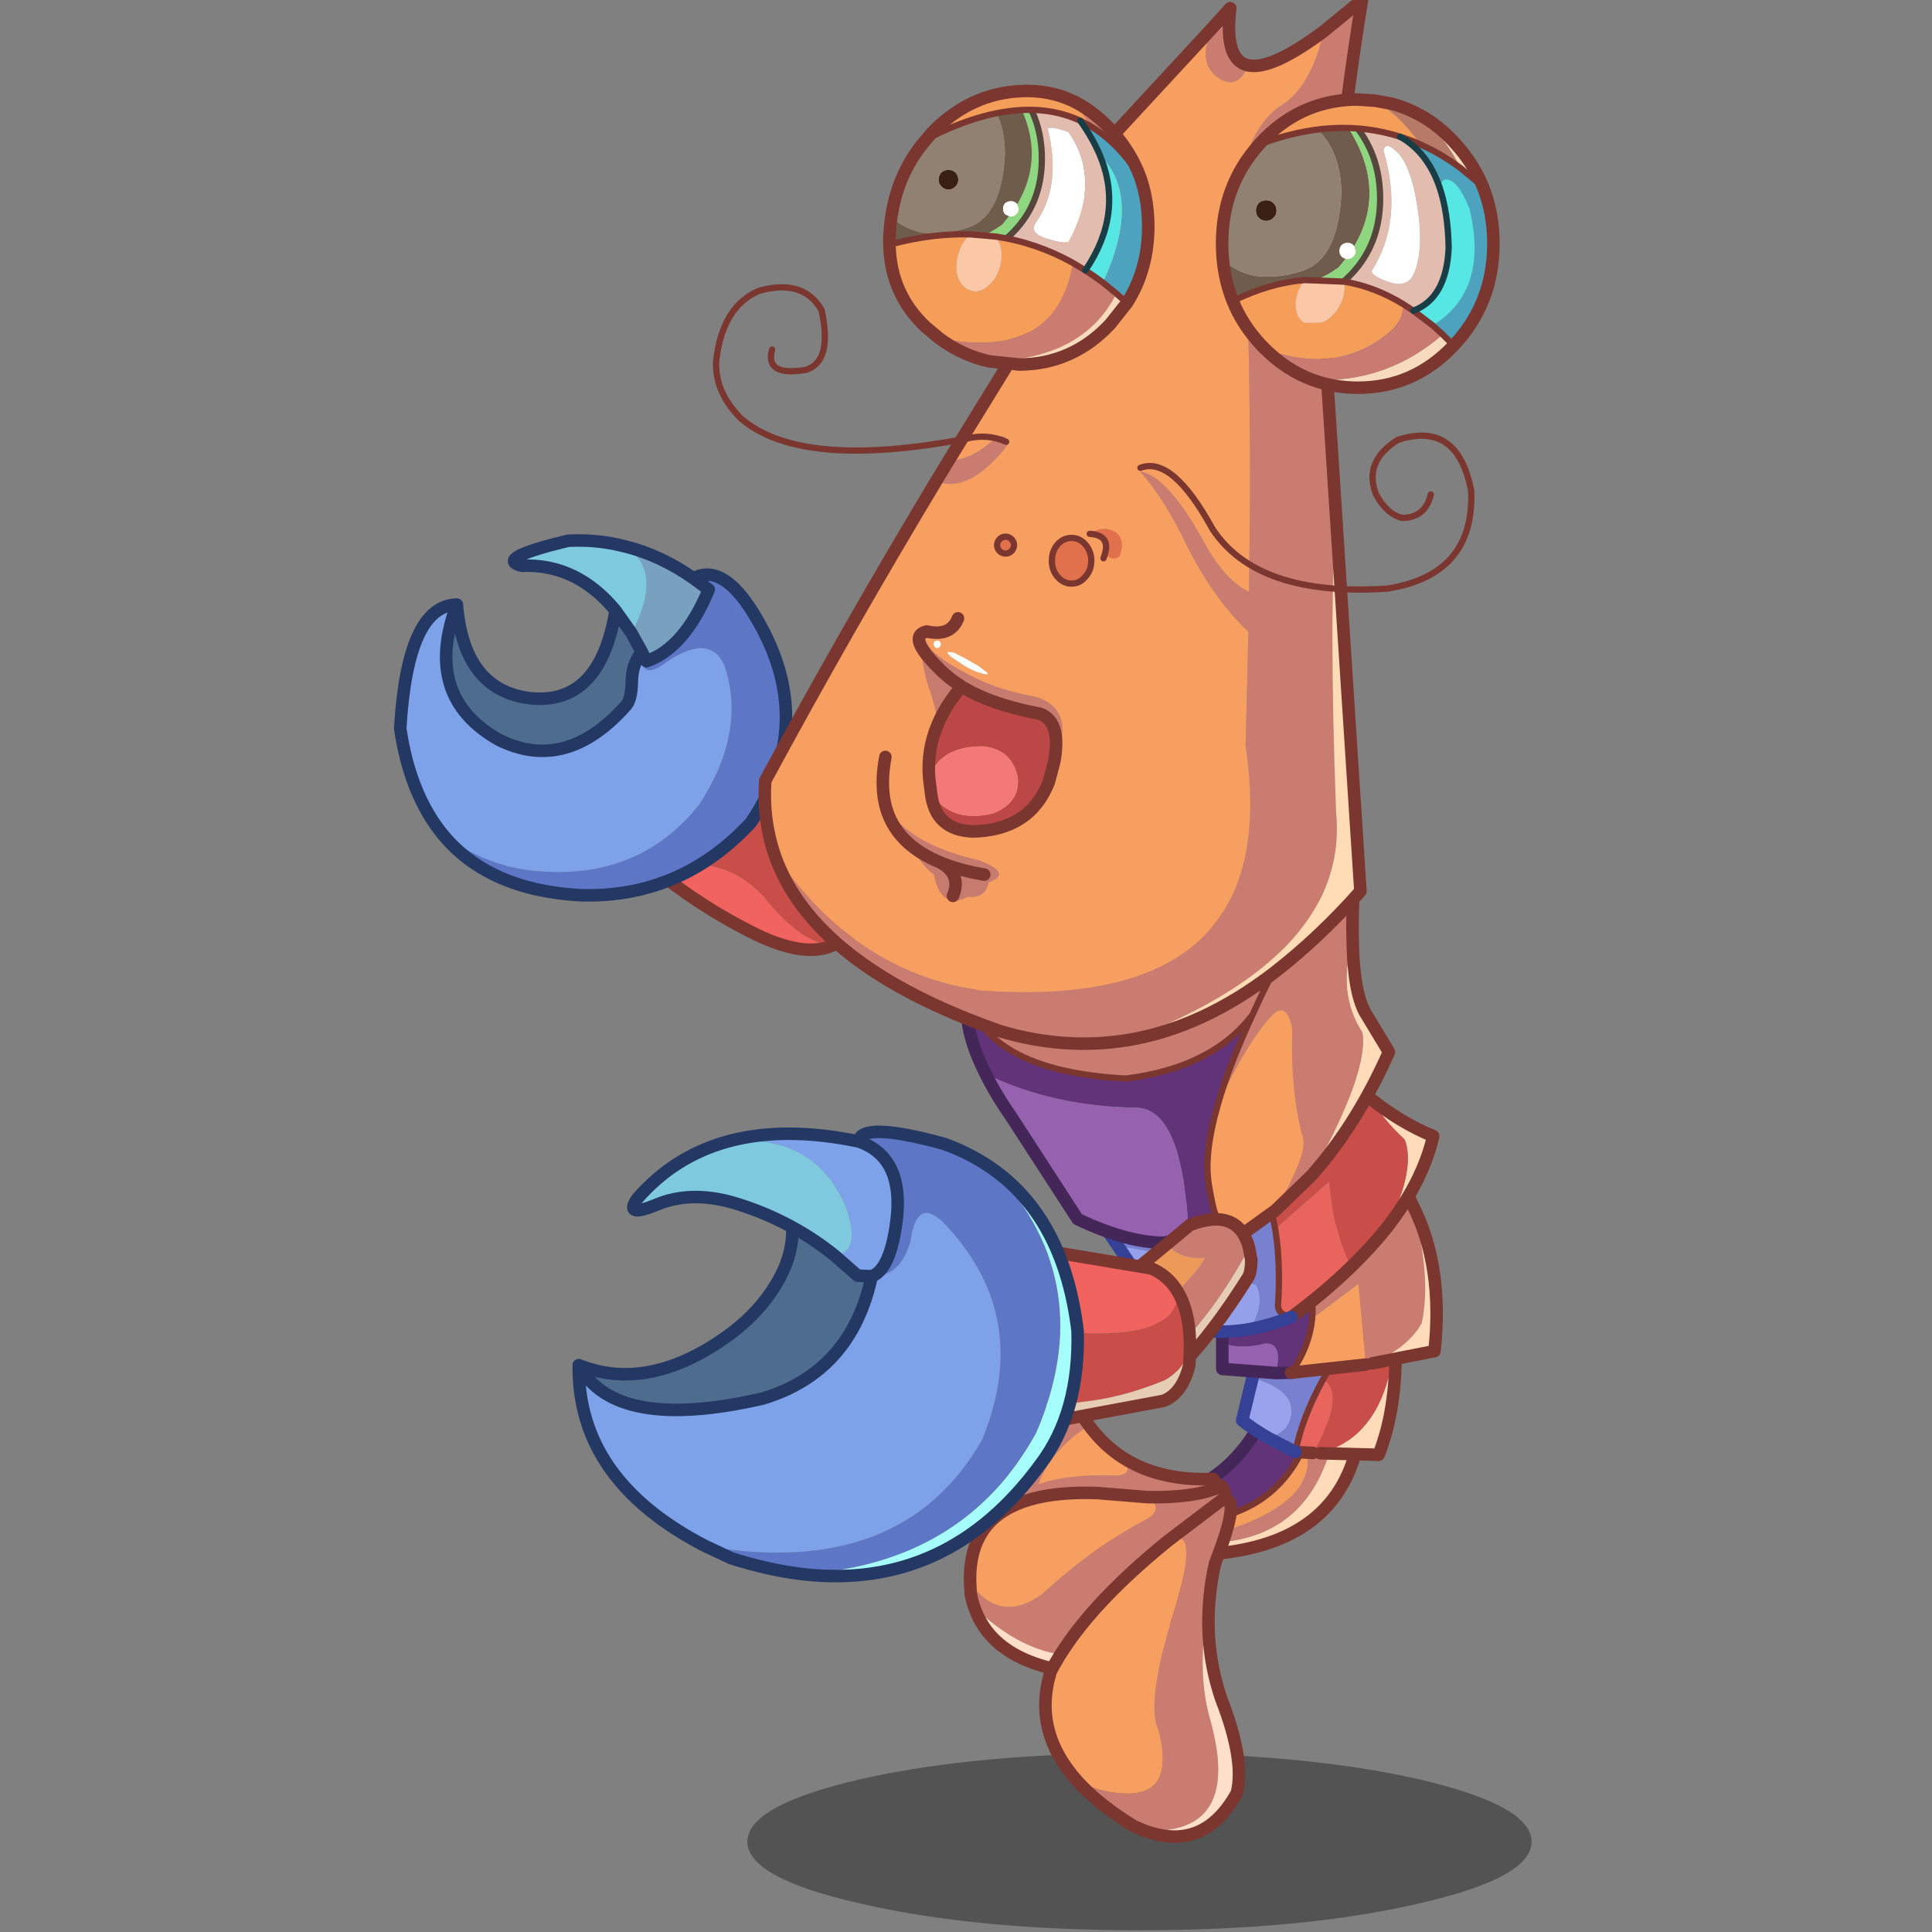 <svg xmlns:ffdec="https://www.free-decompiler.com/flash" xmlns:xlink="http://www.w3.org/1999/xlink" ffdec:objectType="frame" height="90" width="90" xmlns="http://www.w3.org/2000/svg"><rect width="100%" height="100%" fill="#808080" stroke="none"/><use ffdec:characterId="31" height="267.3" transform="translate(11.458 -.292) scale(.343)" width="180.65" xlink:href="#a"/><use ffdec:characterId="32" height="42" transform="scale(2.143)" width="42" xlink:href="#b"/><defs><g id="a" transform="translate(20.95 .85)"><use ffdec:characterId="2" height="28.3" transform="matrix(.85 0 0 .85 47.15 238.1)" width="125.3" xlink:href="#c"/><use ffdec:characterId="4" height="23.9" transform="matrix(.85 0 0 .85 107.45 191.6)" width="27.8" xlink:href="#d"/><use ffdec:characterId="6" height="73.7" transform="matrix(.85 0 0 .85 76.55 187.65)" width="44.95" xlink:href="#e"/><use ffdec:characterId="8" height="25.15" transform="matrix(.85 0 0 .85 113.5 177.055)" width="26.5" xlink:href="#f"/><use ffdec:characterId="10" height="37.75" transform="matrix(.85 0 0 .85 110.8 155.237)" width="36.25" xlink:href="#g"/><use ffdec:characterId="12" height="41.05" transform="matrix(.85 0 0 .85 93.5 146.825)" width="56.05" xlink:href="#h"/><use ffdec:characterId="14" height="59" transform="matrix(.85 0 0 .85 76.1 119.5)" width="69.45" xlink:href="#i"/><use ffdec:characterId="16" height="67.4" transform="matrix(.85 0 0 .85 -.85 72.55)" width="76.3" xlink:href="#j"/><use ffdec:characterId="28" height="168.75" transform="matrix(.85 0 0 .85 40.307 -.85)" width="128.25" xlink:href="#k"/><use ffdec:characterId="30" height="73" transform="matrix(.85 0 0 .85 23.4 152.85)" width="109.45" xlink:href="#l"/></g><g id="u"><path d="M1.7 20.1q16.65-.35 20.2-17.8l3.9.8Q22.8 20.35 2 21.9l-.3-1.8" fill="#ffdbb9" fill-rule="evenodd" transform="translate(1 1)"/><path d="M1.5 19.05q18.8-5.1 15.65-14.7l1-2.8 3.75.75Q18.35 19.75 1.7 20.1l-.2-1.05" fill="#ca7d73" fill-rule="evenodd" transform="translate(1 1)"/><path d="m18.15 1.55-1 2.8Q12.55 14.9 1 16.45l-1-5.4Q6.6 7.8 10.55 0l7.6 1.55" fill="#623379" fill-rule="evenodd" transform="translate(1 1)"/><path d="M17.15 4.35q3.15 9.6-15.65 14.7l-.5-2.6q11.55-1.55 16.15-12.1" fill="#f59d5d" fill-rule="evenodd" transform="translate(1 1)"/><path d="m1.5 19.05.2 1.05M21.9 2.3l-3.75-.75-1 2.8Q12.55 14.9 1 16.45l.5 2.6" fill="none" stroke="#7b362f" stroke-linecap="round" stroke-linejoin="round" transform="translate(1 1)"/><path d="m2.7 21.1.3 1.8q20.8-1.55 23.8-18.8l-3.9-.8" fill="none" stroke="#7b362f" stroke-linecap="round" stroke-linejoin="round" stroke-width="2"/><path d="m2 17.45-1-5.4Q7.6 8.8 11.55 1l7.6 1.55" fill="none" stroke="#442659" stroke-linecap="round" stroke-linejoin="round" stroke-width="2"/></g><g id="v"><path d="M19 6q-6.05 3.85-8.1 9.4 4.6-1.65 12.2-1.4 3.25 0 1.4-2.8 5.85 3.7 14.35 3.35 1.3 1.4 0 3.4-15.2 11.15-30.75 6.8-5.95-3-1.15-16.75 3.75-11.3 9.3-6.6Q17.45 3.95 19 6" fill="#ca7c70" fill-rule="evenodd" transform="translate(1 1)"/><path d="M24.5 11.2q1.85 2.8-1.4 2.8-7.6-.25-12.2 1.4Q12.95 9.85 19 6q2.35 3.2 5.5 5.2" fill="#f79f60" fill-rule="evenodd" transform="translate(1 1)"/><path d="M25.5 12.2q-3.15-2-5.5-5.2-1.55-2.05-2.75-4.6Q11.7-2.3 7.95 9 3.15 22.75 9.1 25.75q15.55 4.35 30.75-6.8 1.3-2 0-3.4-8.5.35-14.35-3.35z" fill="none" stroke="#7b362f" stroke-linecap="round" stroke-linejoin="round" stroke-width="2"/><path d="M28.35 17.45q7.75.15 11.8-1.75 1.8 1.9-1.85 7-3.6 8.95-7.1 14.5Q15.55 49.35.65 35 .3 34 .1 32.9L0 31.15q4.75 6.6 11.45 1.85 8.3-7.65 17.05-12.2 2.4-1.7-.15-3.35" fill="#ca7c70" fill-rule="evenodd" transform="translate(1 1)"/><path d="M28.35 17.45q2.55 1.65.15 3.35-8.75 4.55-17.05 12.2Q4.75 37.75 0 31.15q-.5-15.1 20.35-14.35l8 .65" fill="#f79f60" fill-rule="evenodd" transform="translate(1 1)"/><path d="M.65 35q14.9 14.35 30.55 2.2-5.1 7.85-10.05 8.65Q4.1 45.15.65 35" fill="#ffdfc9" fill-rule="evenodd" transform="translate(1 1)"/><path d="M32.2 38.2q3.5-5.55 7.1-14.5 3.65-5.1 1.85-7-4.05 1.9-11.8 1.75l-8-.65Q.5 17.05 1 32.15l.1 1.75q.2 1.1.55 2.1 3.45 10.15 20.5 10.85 4.95-.8 10.05-8.65z" fill="none" stroke="#7b362f" stroke-linecap="round" stroke-linejoin="round" stroke-width="2"/><path d="m31.65 24.4 8.5-6.45q3.45-1.3-1 10.05-.6 2.6-.85 5.15-2.25 11.5-.05 19.45 5.45 19-10.5 18.1l-1.55-.65q-5.55-3.4-8.95-7.1Q21.9 65 25.8 64.8q6.85-.4 4.3-10.15-2.1-4.2 2.5-19 4.3-14.05-.95-11.25" fill="#ca7c70" fill-rule="evenodd" transform="translate(1 1)"/><path d="M31.65 24.4q5.25-2.8.95 11.25-4.6 14.8-2.5 19 2.55 9.75-4.3 10.15-3.9.2-8.55-1.85-7.35-8.1-4.35-17.7 5.1-9.8 18.75-20.85" fill="#f79f60" fill-rule="evenodd" transform="translate(1 1)"/><path d="M27.75 70.7q15.95.9 10.5-18.1-2.2-7.95.05-19.45-.9 8.6 1.85 16.6 3.8 9.8 2.45 15-5.3 9.55-14.85 5.95" fill="#ffdfc9" fill-rule="evenodd" transform="translate(1 1)"/><path d="M39.3 34.15q.25-2.55.85-5.15 4.45-11.35 1-10.05l-8.5 6.45Q19 36.45 13.9 46.25q-3 9.6 4.35 17.7 3.4 3.7 8.95 7.1l1.55.65q9.55 3.6 14.85-5.95 1.35-5.2-2.45-15-2.75-8-1.85-16.6z" fill="none" stroke="#7b362f" stroke-linecap="round" stroke-linejoin="round" stroke-width="2"/></g><g id="w"><path d="M24.45 0q.5 11.5-2.65 19.45l-9.3-.25Q23.45 16.15 24.45 0" fill="#ffdbb9" fill-rule="evenodd" transform="translate(1 4.7)"/><path d="m8.5 19-4.25-2.2q4.25-1.35 3.5-5.3-.65-2.7-6.1-4.35L4-3.7l12.55 5.3q-2.05 2.95-3.6 5.75Q9.55 13.55 8.5 19" fill="#7881d0" fill-rule="evenodd" transform="translate(1 4.7)"/><path d="m12.5 19.2-1.2-.05q5.3-9.25 1.65-11.8 1.55-2.8 3.6-5.75l7.9-1.6q-1 16.15-11.95 19.2" fill="#c94e49" fill-rule="evenodd" transform="translate(1 4.7)"/><path d="M4.25 16.8Q1.8 15.4 0 13.95l1.65-6.8Q7.1 8.8 7.75 11.5q.75 3.95-3.5 5.3" fill="#99a2ed" fill-rule="evenodd" transform="translate(1 4.7)"/><path d="M11.3 19.15 8.5 19q1.05-5.45 4.45-11.65 3.65 2.55-1.65 11.8" fill="#e9645d" fill-rule="evenodd" transform="translate(1 4.7)"/><path d="M25.45 4.7q.5 11.5-2.65 19.45l-9.3-.25m-1.2-.05-2.8-.15" fill="none" stroke="#7b362f" stroke-linecap="round" stroke-linejoin="round" stroke-width="2"/><path d="m12.5 19.2-1.2-.05M16.55 1.6l7.9-1.6m-11.5 7.35q1.55-2.8 3.6-5.75M8.5 19q1.05-5.45 4.45-11.65" fill="none" stroke="#7b362f" stroke-linecap="round" stroke-linejoin="round" transform="translate(1 4.7)"/><path d="m9.5 23.7-4.25-2.2Q2.8 20.1 1 18.65l1.65-6.8L5 1l12.55 5.3" fill="none" stroke="#354097" stroke-linecap="round" stroke-linejoin="round" stroke-width="2"/></g><g id="x"><path d="M30.35 2.55q3.15 11.7 1.5 19-2.05 3.75-7.85 6.4l-1.05.2-1.2-12.9-7.4 5.55q.4-4.45-1.5-9.4l12.5-17.65q2.9 3.95 5 8.8" fill="#ca7c70" fill-rule="evenodd" transform="translate(1 7.25)"/><path d="M24 27.95q5.8-2.65 7.85-6.4 1.65-7.3-1.5-19Q35.4 12.4 33.9 26L24 27.95" fill="#ffdbb9" fill-rule="evenodd" transform="translate(1 7.25)"/><path d="M12.85 11.4q1.9 4.95 1.5 9.4-.45 4.55-3.35 8.65l-2.45.05q1.2-5-1.85-4.7-3.95 1-6.7-.1v-4.15l12.85-9.15" fill="#623379" fill-rule="evenodd" transform="translate(1 7.25)"/><path d="M8.55 29.5 0 28.85V24.7q2.75 1.1 6.7.1 3.05-.3 1.85 4.7" fill="#9661af" fill-rule="evenodd" transform="translate(1 7.25)"/><path d="m14.35 20.8 7.4-5.55 1.2 12.9L11 29.45q2.9-4.1 3.35-8.65" fill="#f79f60" fill-rule="evenodd" transform="translate(1 7.25)"/><path d="M12.85 11.4q1.9 4.95 1.5 9.4-.45 4.55-3.35 8.65m11.95-1.3 1.05-.2" fill="none" stroke="#7b362f" stroke-linecap="round" stroke-linejoin="round" transform="translate(1 7.25)"/><path d="M1 31.95V27.8l12.85-9.15m-4.3 18.1L1 36.1v-4.15m8.55 4.8L12 36.7" fill="none" stroke="#442659" stroke-linecap="round" stroke-linejoin="round" stroke-width="2"/><path d="M31.35 9.8q-2.1-4.85-5-8.8l-12.5 17.65M25 35.2l9.9-1.95q1.5-13.6-3.55-23.45m-7.4 25.6L12 36.7" fill="none" stroke="#7b362f" stroke-linecap="round" stroke-linejoin="round" stroke-width="2"/></g><g id="y"><path d="M44.1 2.35q4.75 3.8 9.95 5.95-1.7 7.3-7.35 14.55 4.6-9.35 2.8-14-3.4-3.15-5.4-6.5" fill="#ffdbb9" fill-rule="evenodd" transform="translate(1 .5)"/><path d="M44.1 2.35q2 3.35 5.4 6.5 1.8 4.65-2.8 14-2.5 3.15-5.75 6.3-2.7-4.95-3.55-13.55l-8.6 7.55q-1.05-6.1-3.85-10.3Q33.7 7.95 41.45 0l2.65 2.35" fill="#c94e49" fill-rule="evenodd" transform="translate(1 .5)"/><path d="M40.95 29.15Q36.8 33.2 31.4 37.2q-2.1-.35-2.15-1.8.45-6.85-.45-12.25l8.6-7.55q.85 8.6 3.55 13.55" fill="#e9645d" fill-rule="evenodd" transform="translate(1 .5)"/><path d="M31.4 37.2q-3.4 1.3-6.5 1.9 2.35-4.35.9-7-12.9-5.15-22.1-6.2L0 20.45q13.35-1.2 24.95-7.6 2.8 4.2 3.85 10.3.9 5.4.45 12.25.05 1.45 2.15 1.8" fill="#7881d0" fill-rule="evenodd" transform="translate(1 .5)"/><path d="M24.9 39.1q-7.6 1.4-13.35-1.65L3.7 25.9q9.2 1.05 22.1 6.2 1.45 2.65-.9 7" fill="#94a0ea" fill-rule="evenodd" transform="translate(1 .5)"/><path d="M24.95 12.85Q33.7 7.95 41.45 0l2.65 2.35m-19.15 10.5q2.8 4.2 3.85 10.3.9 5.4.45 12.25.05 1.45 2.15 1.8" fill="none" stroke="#7b362f" stroke-linecap="round" stroke-linejoin="round" transform="translate(1 .5)"/><path d="M47.7 23.35q5.65-7.25 7.35-14.55-5.2-2.15-9.95-5.95m2.6 20.5q-2.5 3.15-5.75 6.3-4.15 4.05-9.55 8.05" fill="none" stroke="#7b362f" stroke-linecap="round" stroke-linejoin="round" stroke-width="2"/><path d="M32.4 37.7Q29 39 25.9 39.6q-7.6 1.4-13.35-1.65L4.7 26.4 1 20.95q13.35-1.2 24.95-7.6" fill="none" stroke="#354097" stroke-linecap="round" stroke-linejoin="round" stroke-width="2"/></g><g id="z"><path d="M61.65 8.6q.15 8.9 2.3 12.1l3.5 5.8Q62.25 38.2 55 46.3q9.25-16.7 8.2-22.9-4.1-6.35-1.55-14.8" fill="#ffdbb9" fill-rule="evenodd" transform="translate(1 1)"/><path d="M40.1 34.95q1.8-6.3 5.55-14.4-6.4 8.45-20.2 10.2Q3.6 29.6.15 17.65q.2-1.45.75-2.75L61.85 0q-.3 4.8-.2 8.6-2.55 8.45 1.55 14.8 1.05 6.2-8.2 22.9l-5.85 5.65q5.45-9.2 4.55-11.9-2-6.95-1.7-17.3-.85-4.35-3.15-2.2-4.25 4.6-8.75 14.4M61.85 0 50.8 10.15q-2.95 5.5-5.15 10.4 2.2-4.9 5.15-10.4L61.85 0" fill="#ca7c70" fill-rule="evenodd" transform="translate(1 1)"/><path d="M3 30Q-.65 22.8.15 17.65q3.45 11.95 25.3 13.1 13.8-1.75 20.2-10.2-3.75 8.1-5.55 14.4-2.15 7.45-1.5 12.25.4 2.65.9 4.6-2.1 3.95-7.7 5.2-2.8 0-6.05-.8 9.2.4 9.55-3.2-1.25-17.35-8.1-17.6Q13.85 35.25 3 30" fill="#623379" fill-rule="evenodd" transform="translate(1 1)"/><path d="M3 30q10.85 5.25 24.2 5.4 6.85.25 8.1 17.6-.35 3.6-9.55 3.2-3.75-.95-8.05-3L7.3 37.15Q4.65 33.35 3 30" fill="#9661af" fill-rule="evenodd" transform="translate(1 1)"/><path d="M39.5 51.8q-.5-1.95-.9-4.6-.65-4.8 1.5-12.25 4.5-9.8 8.75-14.4 2.3-2.15 3.15 2.2-.3 10.35 1.7 17.3.9 2.7-4.55 11.9h-.05l-6.05 4.35q-1.55.65-2.65-1.9l-.9-2.6" fill="#f79f60" fill-rule="evenodd" transform="translate(1 1)"/><path d="M31.8 57q5.6-1.25 7.7-5.2l.9 2.6Q36.75 57 31.8 57" fill="#a2e9e3" fill-rule="evenodd" transform="translate(1 1)"/><path d="M39.5 51.8q-.5-1.95-.9-4.6-.65-4.8 1.5-12.25 1.8-6.3 5.55-14.4-6.4 8.45-20.2 10.2Q3.6 29.6.15 17.65m45.5 2.9q2.2-4.9 5.15-10.4L61.85 0M39.5 51.8l.9 2.6" fill="none" stroke="#7b362f" stroke-linecap="round" stroke-linejoin="round" transform="translate(1 1)"/><path d="M1.15 18.65q.2-1.45.75-2.75L62.85 1q-.3 4.8-.2 8.6.15 8.9 2.3 12.1l3.5 5.8Q63.25 39.2 56 47.3l-5.85 5.65m-.05 0-6.05 4.35q-1.55.65-2.65-1.9" fill="none" stroke="#7b362f" stroke-linecap="round" stroke-linejoin="round" stroke-width="2"/><path d="M1.15 18.65Q.35 23.8 4 31q1.65 3.35 4.3 7.15L18.7 54.2q4.3 2.05 8.05 3 3.25.8 6.05.8 4.95 0 8.6-2.6" fill="none" stroke="#442659" stroke-linecap="round" stroke-linejoin="round" stroke-width="2"/></g><g id="A"><path d="M68.85 64.8q-5.25-.9-10.5-7.55-6.65-7.6-17.85-4.85l19.6-20.1 14.2 22.75q-.95 7.85-5.45 9.75" fill="#c94e49" fill-rule="evenodd" transform="translate(1 1)"/><path d="M40.5 52.4q11.2-2.75 17.85 4.85 5.25 6.65 10.5 7.55-4.35 1.8-11.9-1.8-9.05-4.45-16.45-10.6" fill="#f1635f" fill-rule="evenodd" transform="translate(1 1)"/><path d="M41.5 53.4q7.4 6.15 16.45 10.6 7.55 3.6 11.9 1.8 4.5-1.9 5.45-9.75L61.1 33.3 41.5 53.4z" fill="none" stroke="#7b362f" stroke-linecap="round" stroke-linejoin="round" stroke-width="2"/><path d="m38.55 17.85.05-.05.75 1.5q6.05-2.1 9.95-11.45l-2.45-1.8q5-2.7 10.45 7.05 9.25 16.3-1.25 31.95Q44.9 57.1 29 56.7q-14.75-.75-22.15-9.65 7.25 5.25 15.35 5.8 16.1 1.3 25.6-10.7 7.55-11.6 4-22.15-2.45-5.55-10.05 0-3.45 2.2-3.2-2.15" fill="#5d76c6" fill-rule="evenodd" transform="translate(1 1)"/><path d="m38.6 17.8-1.65-3Q42.25 4.85 35.9.95q5.7 1.4 10.95 5.1l2.45 1.8q-3.9 9.35-9.95 11.45l-.75-1.5" fill="#78a1bf" fill-rule="evenodd" transform="translate(1 1)"/><path d="M9.05 10.25q-5.5 14.7 6.7 21.6 10.75 5.35 20.35-5.5.85-1 .9-3.7 0-2.75 1.55-4.8-.25 4.35 3.2 2.15 7.6-5.55 10.05 0 3.55 10.55-4 22.15-9.5 12-25.6 10.7-8.1-.55-15.35-5.8-5.3-6.45-6.85-17 1.15-19.65 9.05-19.8" fill="#7da2e9" fill-rule="evenodd" transform="translate(1 1)"/><path d="M38.55 17.85Q37 19.9 37 22.65q-.05 2.7-.9 3.7-9.6 10.85-20.35 5.5-12.2-6.9-6.7-21.6 1.1 13.6 11.6 14.95 11.25 1.25 13.75-14l2.55 3.6 1.65 3-.05.05" fill="#4e6c8e" fill-rule="evenodd" transform="translate(1 1)"/><path d="m36.95 14.8-2.55-3.6q-6.25-7.55-15-7.15-4.45-1.15 7.4-4 4.7-.25 9.1.9 6.35 3.9 1.05 13.85" fill="#7ec9de" fill-rule="evenodd" transform="translate(1 1)"/><path d="M10.05 11.25q-5.5 14.7 6.7 21.6 10.75 5.35 20.35-5.5.85-1 .9-3.7 0-2.75 1.55-4.8l.05-.05-1.65-3-2.55-3.6q-2.5 15.25-13.75 14-10.5-1.35-11.6-14.95-7.9.15-9.05 19.8 1.55 10.55 6.85 17 7.4 8.9 22.15 9.65 15.9.4 27.05-11.65Q67.55 30.4 58.3 14.1q-5.45-9.75-10.45-7.05-5.25-3.7-10.95-5.1-4.4-1.15-9.1-.9-11.85 2.85-7.4 4 8.75-.4 15 7.15m4.2 6.6.75 1.5q6.05-2.1 9.95-11.45l-2.45-1.8" fill="none" stroke="#243864" stroke-linecap="round" stroke-linejoin="round" stroke-width="2"/></g><g id="k" transform="translate(3.05 1)"><use ffdec:characterId="17" height="168.75" transform="translate(6.8 -1)" width="97.4" xlink:href="#m"/><use ffdec:characterId="18" height="32.1" transform="translate(27.7 17.55)" width="89.35" xlink:href="#n"/><clipPath id="o" transform="translate(22.45 8.7)"><path d="M93.15 21.25q1.35 4 1.45 9.65-.35 8.05-5.65 10.05l-1.6-1.05q-12.65-7.65-27.25-.5-1.7-4.25-1.7-9.2 0-9.2 5.9-15.8 12.1-4.6 22.55-1.25 4.4 2.5 6.3 8.1m-6.45-5.3q-2.25-2.35-2.5-.55 3.25 11.1-1.9 19.2 0 .75 2.55 1.7t3.85-.6q2.5-4.5.3-14.5-.95-3.65-2.3-5.25m-47.85.1q3.9 9.3-2.3 18.45l-2-1.2q-13.15-7.35-29.3-2.9-.05-1.05.05-2.15.6-8.7 5.9-14.75Q25.9 6 35.75 10.6q1.95 2.75 3.1 5.45m-5-3.65q-2.85-1-3.3-.55 2.25 9.35-2 15.15-.95 1.6 1.9 2.45 2.2.75 3.4.5 5.35-9.8 0-17.55" fill="#e2bcaf" fill-rule="evenodd"/><path d="M86.7 15.95q1.35 1.6 2.3 5.25 2.2 10-.3 14.5-1.3 1.55-3.85.6-2.55-.95-2.55-1.7 5.15-8.1 1.9-19.2.25-1.8 2.5.55M33.85 12.4q5.35 7.75 0 17.55-1.2.25-3.4-.5-2.85-.85-1.9-2.45 4.25-5.8 2-15.15.45-.45 3.3.55" fill="#fff" fill-rule="evenodd"/></clipPath><g clip-path="url(#o)"><use ffdec:characterId="19" height="41.55" transform="translate(21.95 8.2)" width="84.65" xlink:href="#p"/></g><use ffdec:characterId="20" height="49.4" transform="translate(26.7 13.55)" width="98.5" xlink:href="#q"/><use ffdec:characterId="22" height="25.6" transform="translate(67.3 69.1)" width="53.85" xlink:href="#r"/><use ffdec:characterId="24" height="27.1" transform="translate(-.5 45.4)" width="47.35" xlink:href="#s"/></g><g id="m"><path d="M9.25 136.3q12.8 19.05 32.95 21.95 48.85 3.55 42.4-39.1l.45-18.2q-5.65-5.35-9.9-13.9-3.5-7.35-7.4-11.7 4.6.7 10.8 12.35 3.2 5.3 6.6 6.85.45-30.55-.55-56.5-2.4-14.8 5.15-20.85Q95 14.3 97.1 5l6.1-5q-5.1 31.5-5.7 58.45l1.55 23.9q-1.15 15.85 0 47.2 2.35 23-33.05 36.6-10.1 1.7-20.5-1.35-30.25-10.55-36.25-28.5m75.8-125.85Q83.2 14.7 80 12.25q-3.2-2.45-.6-7.9l2.75-3.05q-1 8.35 2.9 9.15M37.15 73.6q3.75-.05 7.5-3.65 2.25-.85 1.7 1.45-6 7.5-11.2 5.5l2-3.3" fill="#ca7c70" fill-rule="evenodd" transform="translate(-6.8 1)"/><path d="M97.1 5q-2.1 9.3-7.35 12.2-7.55 6.05-5.15 20.85 1 25.95.55 56.5-3.4-1.55-6.6-6.85-6.2-11.65-10.8-12.35 3.9 4.35 7.4 11.7 4.25 8.55 9.9 13.9l-.45 18.2q6.45 42.65-42.4 39.1-20.15-2.9-32.95-21.95-1.8-5.45-1.4-11.55 12.95-24 27.3-47.85 5.2 2 11.2-5.5.55-2.3-1.7-1.45-3.75 3.6-7.5 3.65L47.8 56.3q5.55-17.8 13.8-32.7L79.4 4.35q-2.6 5.45.6 7.9t5.05-1.8Q88.8 11.2 97.1 5" fill="#f79f60" fill-rule="evenodd" transform="translate(-6.8 1)"/><path d="M66 166.15q35.4-13.6 33.05-36.6-1.15-31.35 0-47.2l3.9 60.05q-6.65 7.5-13.9 13.1-11.3 8.65-23.05 10.65" fill="#ffdcb6" fill-rule="evenodd" transform="translate(-6.8 1)"/><path d="M2.45 137.3q6 17.95 36.25 28.5 10.4 3.05 20.5 1.35 11.75-2 23.05-10.65 7.25-5.6 13.9-13.1l-3.9-60.05-1.55-23.9Q91.3 32.5 96.4 1l-6.1 5q-8.3 6.2-12.05 5.45-3.9-.8-2.9-9.15L72.6 5.35 54.8 24.6Q46.55 39.5 41 57.3L30.35 74.6l-2 3.3Q14 101.75 1.05 125.75q-.4 6.1 1.4 11.55z" fill="none" stroke="#7b362f" stroke-linecap="round" stroke-linejoin="round" stroke-width="2"/><path d="M46.25 85.75q.55 0 .95.4.4.4.4.95 0 .55-.4.95-.4.4-.95.4-.55 0-.95-.4-.4-.4-.4-.95 0-.55.4-.95.4-.4.95-.4m10.55.2q1.3 0 2.2 1.05.95 1.1.95 2.6T59 92.15q-.9 1.1-2.2 1.1-1.3 0-2.25-1.1-.9-1.05-.9-2.55 0-1.5.9-2.6.95-1.05 2.25-1.05m5.3 2.65q.95-3.1-2.4-3.3 2.15-1.5 4.25-.2 1.45 1.2.55 3.75-.95.9-2.4-.25" fill="#e1714c" fill-rule="evenodd" transform="translate(-6.8 1)"/><path d="M46.25 85.75q.55 0 .95.4.4.4.4.95 0 .55-.4.95-.4.4-.95.4-.55 0-.95-.4-.4-.4-.4-.95 0-.55.4-.95.4-.4.95-.4m10.55.2q1.3 0 2.2 1.05.95 1.1.95 2.6T59 92.15q-.9 1.1-2.2 1.1-1.3 0-2.25-1.1-.9-1.05-.9-2.55 0-1.5.9-2.6.95-1.05 2.25-1.05m2.9-.65q3.35.2 2.4 3.3l-.2.6" fill="none" stroke="#7b362f" stroke-linecap="round" stroke-linejoin="round" transform="translate(-6.8 1)"/><path d="M32.75 103.3q-1-1.95.9-2.4-1.8 2.95 9 8 3.55 1.55 8.5 2.45 6.55 2.05 2.85 10.5 1.25-6.45-2.2-7.8-7.85-1.45-12.55-4.35-2-1.25-3.45-2.7-2.3-2.25-3.05-3.7.75 1.45 3.05 3.7 1.45 1.45 3.45 2.7-2.5 2.85-3.8 5.95-.45-2.85-1.25-5.1-1.25-3.55-1.45-7.25M27 128.45q3.3 6.3 15 9 5.5 2.1 1.55 3.55-.5 2.6-3.35 2.3-4.25 2.2-5.4-3.55-1.9-1.35-3.75-4.75-3.15-2.65-4.05-6.55m10.85 14.7q1.45-3.55-2.15-5.4-2.75-1.15-4.65-2.75 1.9 1.6 4.65 2.75 3.05 1.3 7.15 2-4.1-.7-7.15-2 3.6 1.85 2.15 5.4" fill="#c77b6e" fill-rule="evenodd" transform="translate(-6.8 1)"/><path d="m35.95 102.95-.2.4q-.15.2-.4.2t-.45-.2l-.15-.4q0-.25.15-.45.2-.15.45-.15t.4.15l.2.45m2 1.3 1.85.95 2.1 1.2 1.45 1.1q.25.45-.85.1-1.25-.3-2.8-1.2l-2.15-1.45q-.7-.6-.55-.8l.95.1" fill="#feffff" fill-rule="evenodd" transform="translate(-6.8 1)"/><path d="M39.25 109.7q4.7 2.9 12.55 4.35 3.45 1.35 2.2 7.8l-.85 3.15q-3.05 7.7-12.2 7.85-5.9-.25-6.6-6.05 3.35 4.8 9.95 3.15 4.3-1.7 3.9-5.75-.95-4.5-5.6-4.95-7 0-8.55 5.15-.4-4.6 1.4-8.75 1.3-3.1 3.8-5.95" fill="#bb4747" fill-rule="evenodd" transform="translate(-6.8 1)"/><path d="m34.35 126.8-.3-2.4q1.55-5.15 8.55-5.15 4.65.45 5.6 4.95.4 4.05-3.9 5.75-6.6 1.65-9.95-3.15" fill="#f37978" fill-rule="evenodd" transform="translate(-6.8 1)"/><path d="M26.85 101.9q-1.9.45-.9 2.4.75 1.45 3.05 3.7 1.45 1.45 3.45 2.7 4.7 2.9 12.55 4.35 3.45 1.35 2.2 7.8l-.85 3.15q-3.05 7.7-12.2 7.85-5.9-.25-6.6-6.05l-.3-2.4q-.4-4.6 1.4-8.75 1.3-3.1 3.8-5.95m-5.6-8.8q3.85.85 5-2.1m-7.6 36.2q-3.15-2.65-4.05-6.55-.75-3.3.05-7.5m4 14.05q1.9 1.6 4.65 2.75 3.05 1.3 7.15 2m-7.15-2q3.6 1.85 2.15 5.4" fill="none" stroke="#7b362f" stroke-linecap="round" stroke-linejoin="round" stroke-width="2"/></g><g id="n" fill-rule="evenodd"><path d="M93.15 21.25q1.35 4 1.45 9.65-.35 8.05-5.65 10.05l-1.6-1.05q-12.65-7.65-27.25-.5-1.7-4.25-1.7-9.2 0-9.2 5.9-15.8 12.1-4.6 22.55-1.25 4.4 2.5 6.3 8.1m-6.45-5.3q-2.25-2.35-2.5-.55 3.25 11.1-1.9 19.2 0 .75 2.55 1.7t3.85-.6q2.5-4.5.3-14.5-.95-3.65-2.3-5.25m-47.85.1q3.9 9.3-2.3 18.45l-2-1.2q-13.15-7.35-29.3-2.9-.05-1.05.05-2.15.6-8.7 5.9-14.75Q25.9 6 35.75 10.6q1.95 2.75 3.1 5.45m-5-3.65q-2.85-1-3.3-.55 2.25 9.35-2 15.15-.95 1.6 1.9 2.45 2.2.75 3.4.5 5.35-9.8 0-17.55" fill="#e2bcaf" transform="translate(-5.25 -8.85)"/><path d="M86.7 15.95q1.35 1.6 2.3 5.25 2.2 10-.3 14.5-1.3 1.55-3.85.6-2.55-.95-2.55-1.7 5.15-8.1 1.9-19.2.25-1.8 2.5.55M33.85 12.4q5.35 7.75 0 17.55-1.2.25-3.4-.5-2.85-.85-1.9-2.45 4.25-5.8 2-15.15.45-.45 3.3.55" fill="#fff" transform="translate(-5.25 -8.85)"/></g><g id="p"><path d="M59.4 38.5q-1.45-1.05-2.65-2.6-3.7-4.7-4.05-11.15 4.35 9.45 11.1 10.65 3.6.4 7.2-.75 5.95-1.75 6.45-12.4 0-13.35-15.9-15.05 3-1.65 6.65-1.65 3.95 0 7.25 2 10.5 12.2 4.05 23.1l-.15-.2q-.35-.35-.9-.35t-.95.35q-.35.4-.35.95 0 .55.35.9.25.25.65.35L77 34.05q-6.3 4.5-17.6 4.45" fill="#6f5c4d" fill-rule="evenodd" transform="translate(.5 .5)"/><path d="M65.45 26.6q-.7 0-1.2-.5-.45-.45-.45-1.15t.45-1.2q.5-.45 1.2-.45t1.15.45q.5.5.5 1.2t-.5 1.15q-.45.5-1.15.5" fill="#3a1f14" fill-rule="evenodd" transform="translate(.5 .5)"/><path d="M52.7 24.75V23.2q.05-7.45 4.55-12.55 1.95-2.2 4.3-3.45 15.9 1.7 15.9 15.05-.5 10.65-6.45 12.4-3.6 1.15-7.2.75-6.75-1.2-11.1-10.65m12.75 1.85q.7 0 1.15-.5.5-.45.5-1.15t-.5-1.2q-.45-.45-1.15-.45t-1.2.45q-.45.5-.45 1.2t.45 1.15q.5.5 1.2.5" fill="#918172" fill-rule="evenodd" transform="translate(.5 .5)"/><path d="M75.45 7.55q1.95 1.15 3.65 3.1 4.55 5.1 4.55 12.35T79.1 35.05q-4.55 4.8-11.4 5.45-4.85.45-8.3-2 11.3.05 17.6-4.45l1.15-1.4.3.05q.55 0 .9-.4.4-.35.4-.9l-.25-.75q6.45-10.9-4.05-23.1" fill="#8ed680" fill-rule="evenodd" transform="translate(.5 .5)"/><path d="m79.5 30.65.25.75q0 .55-.4.9-.35.4-.9.4l-.3-.05q-.4-.1-.65-.35-.35-.35-.35-.9t.35-.95q.4-.35.95-.35.55 0 .9.35l.15.2" fill="#fff" fill-rule="evenodd" transform="translate(.5 .5)"/><path d="M75.45 7.55q1.95 1.15 3.65 3.1 4.55 5.1 4.55 12.35T79.1 35.05q-4.55 4.8-11.4 5.45-4.85.45-8.3-2-1.45-1.05-2.65-2.6-3.7-4.7-4.05-11.15V23.2q.05-7.45 4.55-12.55 1.95-2.2 4.3-3.45 3-1.65 6.65-1.65 3.95 0 7.25 2z" fill="none" stroke="#55453c" stroke-linecap="round" stroke-linejoin="round" transform="translate(.5 .5)"/><path d="M15.8 18.85q.45.5.45 1.15 0 .7-.45 1.1-.45.5-1.1.5-.7 0-1.15-.5-.45-.4-.45-1.1 0-.65.45-1.15.45-.4 1.15-.4.65 0 1.1.4" fill="#3a1f14" fill-rule="evenodd" transform="translate(.5 .5)"/><path d="M.05 18.3v-1.45q.05-7.1 4.35-12 1.85-2.1 4.1-3.3 15.2 1.65 15.2 14.4-.5 10.15-6.15 11.8-3.45 1.1-6.9.75Q4.2 27.35.05 18.3m15.75.55q-.45-.4-1.1-.4-.7 0-1.15.4-.45.5-.45 1.15 0 .7.45 1.1.45.5 1.15.5.65 0 1.1-.5.45-.4.45-1.1 0-.65-.45-1.15" fill="#918172" fill-rule="evenodd" transform="translate(.5 .5)"/><path d="M21.8 1.9q1.85 1.1 3.45 2.95 4.35 4.9 4.35 11.8t-4.35 11.5q-4.3 4.6-10.85 5.2-4.65.45-7.95-1.9 10.8.05 16.8-4.25l1.1-1.35.3.05q.55 0 .85-.35.4-.35.4-.9l-.25-.7Q31.8 13.55 21.8 1.9" fill="#8ed680" fill-rule="evenodd" transform="translate(.5 .5)"/><path d="M8.5 1.55Q11.4 0 14.85 0q3.8 0 6.95 1.9 10 11.65 3.85 22.05l-.15-.2q-.3-.3-.85-.3-.5 0-.9.3-.35.4-.35.9 0 .55.35.9l.6.3-1.1 1.35q-6 4.3-16.8 4.25-1.35-1-2.5-2.5Q.4 24.5.05 18.3q4.15 9.05 10.6 10.2 3.45.35 6.9-.75 5.65-1.65 6.15-11.8 0-12.75-15.2-14.4" fill="#6e5d4b" fill-rule="evenodd" transform="translate(.5 .5)"/><path d="m25.65 23.95.25.7q0 .55-.4.9-.3.35-.85.35l-.3-.05-.6-.3q-.35-.35-.35-.9 0-.5.35-.9.4-.3.9-.3.55 0 .85.3l.15.2" fill="#fff" fill-rule="evenodd" transform="translate(.5 .5)"/><path d="M8.5 1.55Q11.4 0 14.85 0q3.8 0 6.95 1.9 1.85 1.1 3.45 2.95 4.35 4.9 4.35 11.8t-4.35 11.5q-4.3 4.6-10.85 5.2-4.65.45-7.95-1.9-1.35-1-2.5-2.5Q.4 24.5.05 18.3v-1.45q.05-7.1 4.35-12 1.85-2.1 4.1-3.3z" fill="none" stroke="#55453c" stroke-linecap="round" stroke-linejoin="round" transform="translate(.5 .5)"/></g><g id="q"><path d="m82.9 7.4 2.7.5q2.2.6 4.25 1.7 3.95 3.25 6.7 8.6-3.15-2.35-6.45-3.8-3.2-4.6-7.2-7" fill="#b77a68" fill-rule="evenodd" transform="translate(-4.25 -4.85)"/><path d="m65.2 47-.5-.5q-3.05-3.25-4.6-7.1 5.9-2.9 11.5-3.35l-.55.8q-1.05 1.8-.9 3.55.15 1.75 1.4 2.5l2.9-.05q1.6-.7 2.65-2.5 1-1.75.85-3.6l-.05-.45q4.85.8 9.45 3.6.1 2.75-2.8 4.95Q76.4 51.2 65.2 47m-.9-32.6.4-.45q4.35-4.6 9.9-6.05 2.6-.7 5.5-.7l2.8.2q4 2.4 7.2 7-1.6-.75-3.25-1.25Q76.4 9.8 64.3 14.4M13.2 45.35l-2.15-1.8q-5.65-5.3-5.8-13.15 6.75-1.85 13-1.65l-.2.15q-1.35 1.15-1.85 3.15-.55 2 0 3.65.7 1.65 2.1 2.05 1.4.4 2.7-.75 1.4-1.15 1.95-3.15.5-2-.1-3.65l-.6-1.1q6.45.95 12.3 4.2Q31.9 49.05 13.2 45.35m-2-31.85.8-.95q6.1-6.35 14.35-6.7 4.3-.2 8.05 1.5Q36 9 37.35 11.45l-1.6-.85Q25.9 6 11.2 13.5" fill="#f59e59" fill-rule="evenodd" transform="translate(-4.25 -4.85)"/><path d="M100.05 21.1q1.7 4.2 1.7 9.1 0 9.55-6.35 16.3l-1.75-1.75-1.6-1.45q9-5.5 5.9-18.6-2-5-3.95-4.7-.65.25-.85 1.25-1.9-5.6-6.3-8.1 1.65.5 3.25 1.25 3.3 1.45 6.45 3.8l3.5 2.9m-54.7-1.4q1.25 3.6 1.25 7.8 0 6.85-3.4 12.2l-1.7-1.5-2.15-1.75q6.3-13.7-.5-20.4-1.15-2.7-3.1-5.45l1.6.85q4.55 2.7 8 8.25" fill="#4da3be" fill-rule="evenodd" transform="translate(-4.25 -4.85)"/><path d="M93.15 21.25q.2-1 .85-1.25 1.95-.3 3.95 4.7 3.1 13.1-5.9 18.6l-3.1-2.35q5.3-2 5.65-10.05-.1-5.65-1.45-9.65m-54.3-5.2q6.8 6.7.5 20.4-1.4-1.05-2.8-1.95 6.2-9.15 2.3-18.45" fill="#56e7e4" fill-rule="evenodd" transform="translate(-4.25 -4.85)"/><path d="M89.85 9.6q3 1.6 5.55 4.35 3.05 3.25 4.65 7.15l-3.5-2.9q-2.75-5.35-6.7-8.6m5.55 36.9q-6.35 6.75-15.3 6.75-3.85 0-7.25-1.25 11.8.55 20.8-7.25l1.75 1.75m-52.2-6.8-2.65 3.35q-6 6.45-14.55 6.5l-4.75-.5q15-.4 20.25-10.85l1.7 1.5" fill="#f8dbbd" fill-rule="evenodd" transform="translate(-4.25 -4.85)"/><path d="M72.85 52q-4.2-1.55-7.65-5 11.2 4.2 19.35-2.15 2.9-2.2 2.8-4.95l1.6 1.05 3.1 2.35 1.6 1.45q-9 7.8-20.8 7.25" fill="#c97b71" fill-rule="evenodd" transform="translate(-4.25 -4.85)"/><path d="M34.4 7.35q3.3 1.55 6.15 4.6 3.25 3.5 4.8 7.75-3.45-5.55-8-8.25Q36 9 34.4 7.35m-13.15 41.7q-4.35-.95-8.05-3.7 18.7 3.7 21.35-12.05l2 1.2q1.4.9 2.8 1.95l2.15 1.75q-5.25 10.45-20.25 10.85" fill="#ca7c70" fill-rule="evenodd" transform="translate(-4.25 -4.85)"/><path d="m77.9 36.3.05.45q.15 1.85-.85 3.6-1.05 1.8-2.65 2.5l-2.9.05q-1.25-.75-1.4-2.5-.15-1.75.9-3.55l.55-.8 6.3.25m-55.65-7.2.6 1.1q.6 1.65.1 3.65-.55 2-1.95 3.15-1.3 1.15-2.7.75-1.4-.4-2.1-2.05-.55-1.65 0-3.65.5-2 1.85-3.15l.2-.15 4 .35" fill="#fac8a7" fill-rule="evenodd" transform="translate(-4.25 -4.85)"/><path d="M90.1 14.4q3.3 1.45 6.45 3.8l3.5 2.9m-13.2-7.95q1.65.5 3.25 1.25m1.95 28.9 1.6 1.45 1.75 1.75m-6.45-5.55 3.1 2.35m-3.1-2.35-1.6-1.05q-4.6-2.8-9.45-3.6l-6.3-.25q-5.6.45-11.5 3.35M37.35 11.45q4.55 2.7 8 8.25M41.5 38.2l1.7 1.5m-5.85-28.25-1.6-.85Q25.9 6 11.2 13.5m28.15 22.95 2.15 1.75m-23.25-9.45q-6.25-.2-13 1.65m31.3 4.1q1.4.9 2.8 1.95m-17.1-7.35q6.45.95 12.3 4.2l2 1.2m-18.3-5.75 4 .35M64.3 14.4q12.1-4.6 22.55-1.25" fill="none" stroke="#7b362f" stroke-linecap="round" stroke-linejoin="round" transform="translate(-4.25 -4.85)"/><path d="M86.85 13.15q4.4 2.5 6.3 8.1 1.35 4 1.45 9.65-.35 8.05-5.65 10.05M35.75 10.6q1.95 2.75 3.1 5.45 3.9 9.3-2.3 18.45" fill="none" stroke="#183d45" stroke-linecap="round" stroke-linejoin="round" transform="translate(-4.25 -4.85)"/><path d="m78.65 2.55 2.7.5q2.2.6 4.25 1.7 3 1.6 5.55 4.35 3.05 3.25 4.65 7.15 1.7 4.2 1.7 9.1 0 9.55-6.35 16.3t-15.3 6.75q-3.85 0-7.25-1.25-4.2-1.55-7.65-5l-.5-.5q-3.05-3.25-4.6-7.1-1.7-4.25-1.7-9.2 0-9.2 5.9-15.8l.4-.45q4.35-4.6 9.9-6.05 2.6-.7 5.5-.7l2.8.2m-48.5-.05q3.3 1.55 6.15 4.6 3.25 3.5 4.8 7.75 1.25 3.6 1.25 7.8 0 6.85-3.4 12.2L36.3 38.2q-6 6.45-14.55 6.5L17 44.2q-4.35-.95-8.05-3.7L6.8 38.7Q1.15 33.4 1 25.55q-.05-1.05.05-2.15.6-8.7 5.9-14.75l.8-.95Q13.85 1.35 22.1 1q4.3-.2 8.05 1.5z" fill="none" stroke="#7b362f" stroke-linecap="round" stroke-linejoin="round" stroke-width="2"/></g><g id="D"><path d="m107.1 18.55.35 1.9q0 2.2-.65 3.05-5.35 8.5-10.55 13.9l-1.2-2.5q6.2-5.5 12.05-16.35" fill="#e6ccb3" fill-rule="evenodd" transform="translate(1 1)"/><path d="m95.05 34.9-2.85-5.75q7.25-7.35 7.85-9-4.3.25-6-2.25l3.6-3q7.7-2.9 9.45 3.65-5.85 10.85-12.05 16.35" fill="#ca7c70" fill-rule="evenodd" transform="translate(1 1)"/><path d="m92.2 29.15-3.4-6.95 5.25-4.3q1.7 2.5 6 2.25-.6 1.65-7.85 9" fill="#ed9959" fill-rule="evenodd" transform="translate(1 1)"/><path d="m96.05 35.9-2.85-5.75-3.4-6.95 5.25-4.3 3.6-3q7.7-2.9 9.45 3.65l.35 1.9q0 2.2-.65 3.05-5.35 8.5-10.55 13.9l-1.2-2.5z" fill="none" stroke="#7b362f" stroke-linecap="round" stroke-linejoin="round" stroke-width="2"/><path d="m73.6 43.3-1.15-11.9q23.2 3.15 23.3-5.75 2.05 3.5 1.9 9.45-1.3 3.1-4 4.6Q83.3 44 73.6 43.3" fill="#c94e49" fill-rule="evenodd" transform="translate(1 1)"/><path d="m72.45 31.4-1.3-12.95 20.35 3.4q2.75 1.2 4.25 3.8-.1 8.9-23.3 5.75" fill="#f1635f" fill-rule="evenodd" transform="translate(1 1)"/><path d="m97.65 35.1-.1 2.2q-1.1 4.5-4.1 5.7L73.9 46.65l-.3-3.35q9.7.7 20.05-3.6 2.7-1.5 4-4.6" fill="#e6ccb3" fill-rule="evenodd" transform="translate(1 1)"/><path d="m98.65 36.1-.1 2.2q-1.1 4.5-4.1 5.7L74.9 47.65l-.3-3.35-1.15-11.9-1.3-12.95 20.35 3.4q2.75 1.2 4.25 3.8 2.05 3.5 1.9 9.45z" fill="none" stroke="#7b362f" stroke-linecap="round" stroke-linejoin="round" stroke-width="2"/><path d="M46.8 23.1q2.95-1.05 3.95-8.7Q52.1 4.1 44.7 1.55q.45-3.25 13.7.4 4.55 1.65 8.15 4.3Q83.3 24.4 73.05 48.2 61.55 69 35.8 70.7q-5.5-.65-11.45-2.55L20.2 66.2q31.5 5.4 44.25-17 7.95-19.35-5.6-34.05-4.8-5.3-5.85 2.4-1.65 5.65-6.2 5.55" fill="#5d76c6" fill-rule="evenodd" transform="translate(1 1)"/><path d="M44.7 1.55q7.4 2.55 6.05 12.85-1 7.65-3.95 8.7 4.55.1 6.2-5.55 1.05-7.7 5.85-2.4 13.55 14.7 5.6 34.05-12.75 22.4-44.25 17Q-.25 55.65 0 37.3q5.8 10.75 29.35 5.35Q43.55 38.4 46.8 23.1l-2.25-.1-3.65-3.2q4.3-.55 1.8-7.7Q37.75.25 23.85 1.55q8.95-2.45 20.85 0" fill="#7da2e9" fill-rule="evenodd" transform="translate(1 1)"/><path d="M23.85 1.55Q37.75.25 42.7 12.1q2.5 7.15-1.8 7.7-3.3-2.65-6.8-4.55-4.65-2.55-9.75-4-6.6-1.8-11.9.4-5.3 2.2-3.1-.95 5.9-6.8 14.5-9.15" fill="#7ec9de" fill-rule="evenodd" transform="translate(1 1)"/><path d="m40.9 19.8 3.65 3.2 2.25.1q-3.25 15.3-17.45 19.55Q5.8 48.05 0 37.3q10.65 4.25 22.75-3.95 5.3-3.55 8.35-8.3 3.25-5 3-9.8 3.5 1.9 6.8 4.55" fill="#4e6c8e" fill-rule="evenodd" transform="translate(1 1)"/><path d="M35.8 70.7Q61.55 69 73.05 48.2q10.25-23.8-6.5-41.95 11.05 8.1 13.15 25.6.35 12.95-5.9 21.25-14.8 20.25-38 17.6" fill="#a5fefc" fill-rule="evenodd" transform="translate(1 1)"/><path d="M45.7 2.55q7.4 2.55 6.05 12.85-1 7.65-3.95 8.7l-2.25-.1-3.65-3.2q-3.3-2.65-6.8-4.55.25 4.8-3 9.8-3.05 4.75-8.35 8.3Q11.65 42.55 1 38.3q5.8 10.75 29.35 5.35Q44.55 39.4 47.8 24.1M21.2 67.2l4.15 1.95q5.95 1.9 11.45 2.55 23.2 2.65 38-17.6 6.25-8.3 5.9-21.25-2.1-17.5-13.15-25.6-3.6-2.65-8.15-4.3-13.25-3.65-13.7-.4-11.9-2.45-20.85 0-8.6 2.35-14.5 9.15-2.2 3.15 3.1.95 5.3-2.2 11.9-.4 5.1 1.45 9.75 4M1 38.3Q.75 56.65 21.2 67.2" fill="none" stroke="#243864" stroke-linecap="round" stroke-linejoin="round" stroke-width="2"/></g><use ffdec:characterId="1" height="28.3" width="125.3" xlink:href="#t" id="c"/><use ffdec:characterId="3" height="23.9" width="27.8" xlink:href="#u" id="d"/><use ffdec:characterId="5" height="73.7" width="44.95" xlink:href="#v" id="e"/><use ffdec:characterId="7" height="25.15" width="26.5" xlink:href="#w" id="f"/><use ffdec:characterId="9" height="37.75" width="36.25" xlink:href="#x" id="g"/><use ffdec:characterId="11" height="41.05" width="56.05" xlink:href="#y" id="h"/><use ffdec:characterId="13" height="59" width="69.45" xlink:href="#z" id="i"/><use ffdec:characterId="15" height="67.4" width="76.3" xlink:href="#A" id="j"/><use ffdec:characterId="21" height="25.6" width="53.85" xlink:href="#B" id="r"/><use ffdec:characterId="23" height="27.1" width="47.35" xlink:href="#C" id="s"/><use ffdec:characterId="29" height="73" width="109.45" xlink:href="#D" id="l"/><path d="M18.35 24.1Q0 20 0 14.15T18.35 4.1Q36.65 0 62.65 0q26 0 44.3 4.1 18.35 4.2 18.35 10.05 0 5.85-18.35 9.95-18.3 4.2-44.3 4.2-26 0-44.3-4.2" fill-opacity=".349" fill-rule="evenodd" id="t"/><path d="M46.4 9.4q-.9 3.75-4.6 3.75-2.5-.65-4.15-3.75Q35.6 4.15 41.1.7q9.6-3.15 11.75 8.15.55 13.4-13.4 15.6-20.8 1.35-27.95-9.55Q5.1 3.2 0 5.15" fill="none" stroke="#7b362f" stroke-linecap="round" stroke-linejoin="round" transform="translate(.5 .5)" id="B"/><path d="M8.95 9.95q-1.2 4.35 5.4 3.25 4.3-1.35 2.5-9.55Q13.95-1.4 6.9.55.95 3.05 0 11.9q-.2 4.9 4 9.1 9.6 8.2 35.95 3.2 3.45-.85 6.4.5" fill="none" stroke="#7b362f" stroke-linecap="round" stroke-linejoin="round" transform="translate(.5 .5)" id="C"/><path d="M42 42H0V0h42v42" fill="#fff" fill-opacity="0" fill-rule="evenodd" id="b"/></defs></svg>